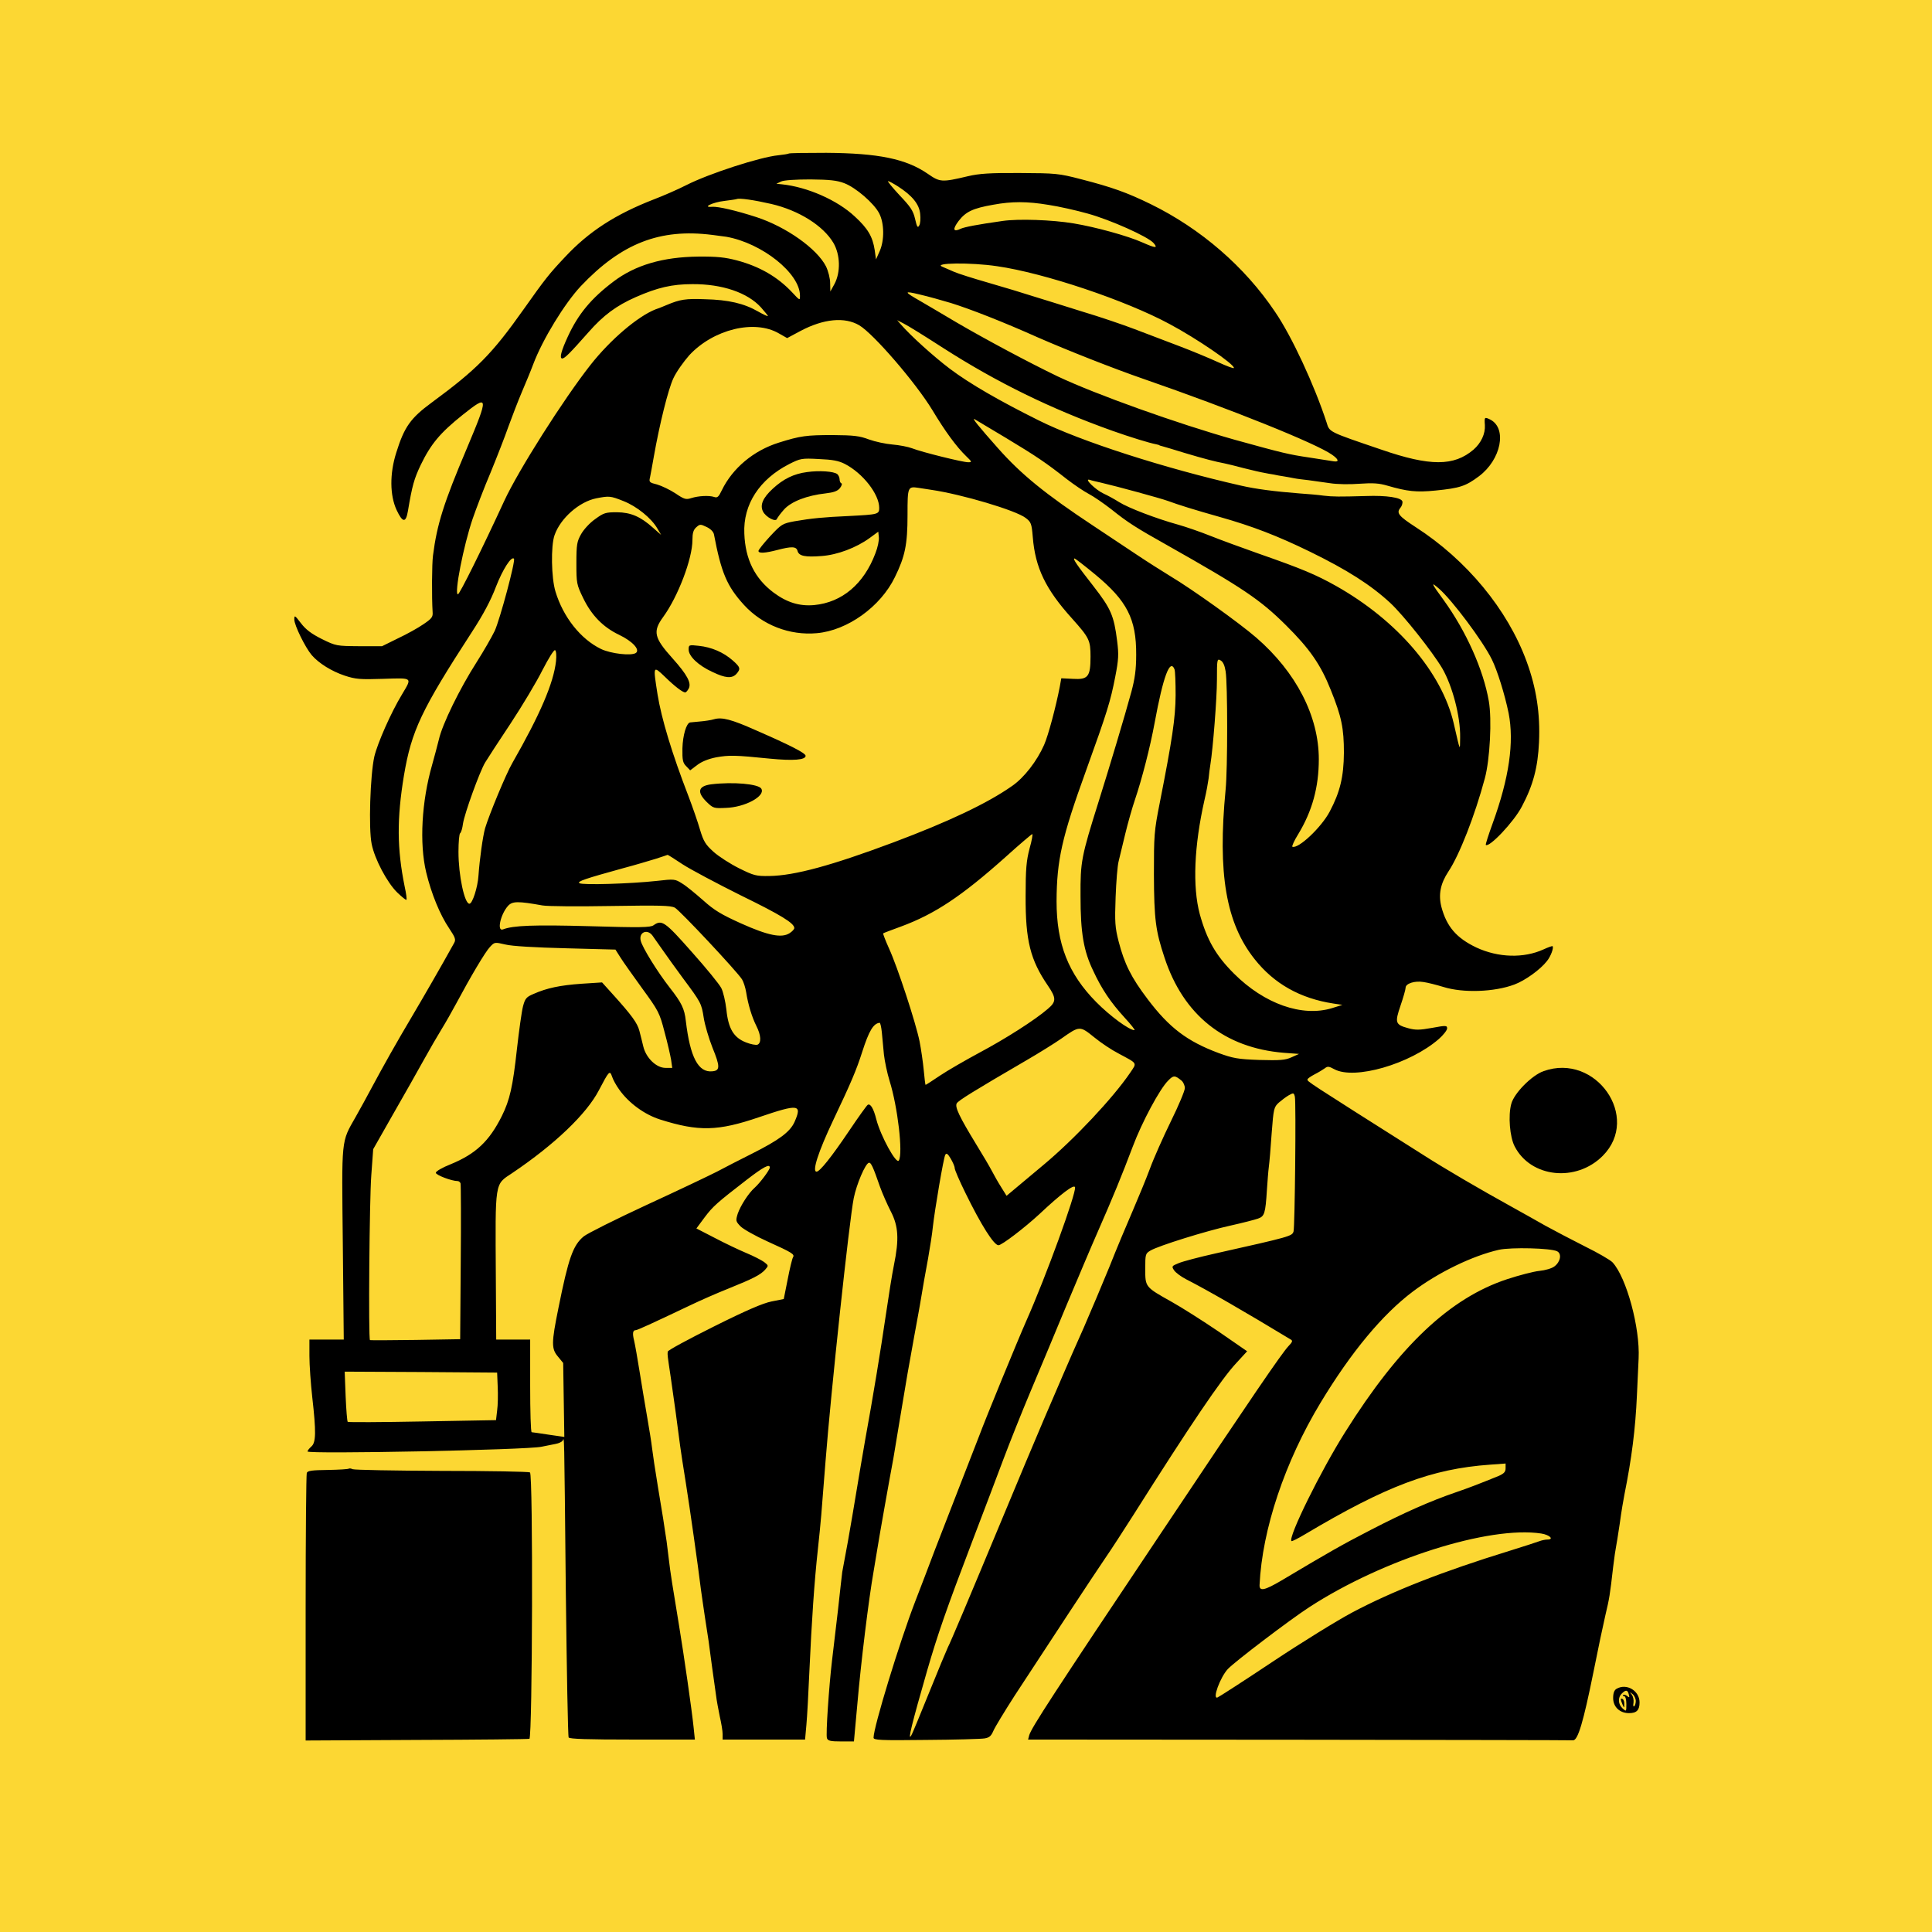 <?xml version="1.0" standalone="no"?>
<!DOCTYPE svg PUBLIC "-//W3C//DTD SVG 20010904//EN"
 "http://www.w3.org/TR/2001/REC-SVG-20010904/DTD/svg10.dtd">
<svg version="1.0" xmlns="http://www.w3.org/2000/svg"
 width="1024pt" height="1024pt" viewBox="0 0 1024 1024"
 preserveAspectRatio="xMidYMid meet">
<rect width="1024pt" height="1024pt" fill="#FCD733" />
<g transform="translate(0,1024) scale(0.1,-0.1)"
fill="#000000" stroke="none">
<path d="M4180 9426 c-3 -2 -27 -6 -55 -9 -95 -9 -367 -97 -487 -158 -45 -23
-123 -57 -173 -76 -203 -79 -344 -170 -470 -305 -85 -90 -106 -117 -220 -278
-167 -236 -247 -317 -486 -493 -113 -83 -146 -129 -189 -267 -35 -111 -34
-225 2 -303 32 -68 49 -70 60 -6 23 137 33 171 68 245 54 111 102 169 222 265
138 110 140 102 23 -176 -123 -290 -159 -404 -180 -569 -6 -43 -7 -221 -2
-301 2 -25 -5 -34 -48 -63 -27 -19 -88 -53 -135 -75 l-85 -42 -121 0 c-120 1
-123 1 -198 38 -56 28 -85 50 -111 84 -33 43 -35 44 -35 19 0 -30 58 -148 92
-188 38 -44 106 -86 175 -109 58 -19 81 -21 204 -17 159 5 154 9 100 -82 -59
-97 -130 -259 -147 -330 -22 -99 -31 -383 -14 -464 16 -80 82 -204 135 -256
25 -24 47 -42 49 -39 3 2 -1 33 -9 69 -41 202 -42 360 -4 590 40 237 92 347
360 760 60 92 101 169 128 241 36 92 81 162 95 148 10 -9 -75 -325 -102 -383
-16 -33 -59 -108 -96 -166 -89 -139 -182 -329 -200 -410 -9 -36 -25 -96 -36
-135 -55 -192 -68 -415 -31 -569 27 -112 73 -225 122 -297 32 -48 36 -59 26
-77 -68 -123 -164 -289 -222 -387 -82 -138 -154 -266 -215 -380 -23 -44 -62
-114 -85 -155 -78 -137 -74 -106 -68 -674 l5 -506 -91 0 -91 0 0 -87 c0 -49 7
-146 15 -218 21 -185 20 -241 -5 -262 -11 -10 -20 -21 -20 -26 0 -15 1164 8
1240 25 25 5 59 12 75 15 17 3 33 11 37 17 9 14 8 94 17 -805 5 -416 11 -761
15 -768 5 -8 102 -11 338 -11 l331 0 -7 67 c-9 89 -52 387 -77 538 -32 193
-47 286 -54 350 -11 92 -13 107 -21 155 -4 25 -8 52 -9 60 -1 8 -14 85 -28
170 -14 85 -28 178 -31 205 -3 28 -15 102 -26 165 -11 63 -29 171 -40 240 -11
69 -24 143 -29 164 -10 40 -7 56 9 56 8 0 83 34 291 133 52 25 141 64 199 87
134 54 170 73 195 100 19 22 19 22 -5 41 -14 10 -56 32 -95 48 -38 16 -114 52
-167 80 l-97 50 43 58 c45 60 66 78 225 201 87 67 121 85 121 64 0 -13 -53
-83 -80 -107 -33 -29 -75 -95 -90 -138 -11 -37 -11 -40 15 -67 15 -15 79 -51
143 -80 131 -59 145 -68 135 -84 -4 -6 -17 -58 -28 -116 l-21 -105 -65 -13
c-45 -9 -134 -47 -306 -133 -134 -67 -244 -126 -244 -133 -2 -17 -1 -22 16
-136 14 -95 37 -262 50 -365 3 -22 16 -110 30 -195 22 -139 64 -434 80 -565 4
-27 13 -93 21 -145 8 -52 17 -111 20 -130 2 -19 11 -80 18 -135 8 -55 17 -122
21 -150 3 -27 13 -78 20 -113 8 -35 15 -76 15 -93 l0 -29 219 0 218 0 7 78 c4
42 11 172 16 287 12 264 26 472 45 645 16 149 18 177 40 460 29 374 126 1279
150 1400 15 74 61 182 80 187 11 3 22 -20 59 -127 13 -36 39 -95 57 -130 41
-79 45 -148 17 -285 -10 -49 -29 -169 -43 -265 -27 -185 -68 -435 -110 -665
-13 -77 -34 -196 -45 -265 -11 -69 -32 -190 -46 -270 -15 -80 -28 -153 -30
-162 -1 -9 -12 -101 -23 -205 -12 -103 -26 -222 -31 -263 -16 -134 -34 -396
-27 -413 5 -14 20 -17 75 -17 l68 0 18 197 c19 221 60 555 86 703 5 30 14 84
20 120 8 53 66 380 85 480 2 14 18 106 34 205 38 230 45 269 77 445 15 80 28
154 30 165 17 101 26 155 43 245 10 58 22 132 25 165 10 92 57 368 66 384 6
11 13 7 29 -20 11 -19 21 -41 21 -50 0 -9 25 -67 56 -130 84 -172 152 -279
176 -279 18 0 139 93 216 164 116 109 186 162 190 143 6 -32 -152 -468 -258
-707 -49 -111 -217 -521 -250 -610 -18 -47 -65 -168 -105 -270 -40 -102 -98
-252 -130 -335 -31 -82 -78 -206 -105 -275 -82 -213 -220 -664 -220 -720 0
-13 34 -15 277 -12 153 1 293 5 311 8 25 4 35 12 47 40 8 19 59 103 113 187
186 285 421 642 479 727 32 46 99 150 150 230 301 476 467 722 546 806 l57 62
-152 105 c-84 57 -196 128 -248 157 -141 79 -140 78 -140 175 0 78 1 81 28 97
42 25 295 104 423 132 63 14 129 31 146 37 35 12 40 26 48 154 3 44 7 98 10
120 3 22 10 102 15 178 10 132 12 139 38 163 15 13 39 31 53 39 25 14 27 13
32 -8 7 -31 0 -690 -7 -714 -8 -25 -14 -27 -416 -117 -85 -19 -172 -42 -193
-51 -37 -15 -38 -17 -24 -38 8 -12 36 -33 63 -47 114 -58 318 -176 554 -319
13 -7 11 -13 -12 -37 -38 -42 -184 -255 -676 -992 -574 -858 -684 -1027 -697
-1069 l-6 -23 1435 -1 c790 -1 1444 -2 1453 -3 26 -2 55 97 108 359 24 121 53
258 64 305 21 88 24 106 41 255 6 50 13 97 15 105 2 8 11 65 20 125 8 61 20
130 25 155 38 189 58 345 66 525 4 83 8 170 9 195 8 162 -64 428 -138 509 -12
13 -78 51 -147 85 -69 35 -163 84 -210 110 -47 27 -128 72 -180 101 -163 90
-355 202 -467 274 -632 400 -613 388 -613 400 0 4 17 16 38 27 20 10 44 25 54
32 14 11 21 11 50 -5 107 -58 401 27 554 160 24 21 44 47 44 56 0 16 -5 17
-80 3 -66 -12 -88 -12 -125 -2 -70 19 -73 29 -42 120 15 44 27 86 27 95 0 22
48 38 95 30 22 -3 69 -15 105 -26 105 -33 271 -27 377 13 56 21 136 78 172
124 21 26 37 71 30 79 -2 2 -24 -6 -48 -17 -105 -48 -240 -44 -356 10 -105 50
-157 110 -185 214 -17 66 -6 124 37 189 58 87 140 296 193 494 27 100 38 313
21 409 -29 167 -120 370 -239 535 -68 93 -70 100 -25 61 69 -60 232 -277 280
-375 29 -58 69 -187 89 -285 30 -154 3 -343 -85 -585 -22 -60 -38 -111 -36
-113 17 -17 149 122 191 203 60 113 85 208 91 341 7 151 -14 288 -66 429 -101
275 -317 537 -589 712 -89 58 -102 74 -80 101 8 9 13 25 11 34 -5 21 -85 33
-193 29 -142 -4 -175 -4 -225 2 -27 4 -86 9 -130 12 -128 10 -229 23 -307 41
-402 91 -851 235 -1073 346 -209 104 -365 194 -470 273 -85 64 -209 176 -260
235 l-20 23 35 -18 c19 -9 114 -68 210 -130 284 -182 570 -322 895 -438 93
-33 196 -65 234 -72 9 -2 16 -4 16 -5 0 -1 7 -3 15 -5 8 -2 62 -18 120 -36
104 -31 162 -46 210 -55 14 -3 61 -14 105 -26 44 -11 91 -22 105 -24 14 -3 36
-7 50 -9 14 -3 39 -8 55 -10 17 -3 41 -7 55 -10 14 -3 48 -7 75 -10 28 -4 79
-11 114 -16 36 -6 106 -7 156 -3 71 5 104 3 148 -10 107 -31 154 -36 255 -26
130 13 160 23 231 76 117 88 150 253 60 300 -31 15 -32 14 -29 -29 3 -46 -20
-95 -60 -130 -104 -89 -231 -89 -489 0 -282 96 -274 92 -290 144 -64 196 -184
456 -273 586 -161 240 -394 441 -659 571 -127 62 -206 90 -369 132 -119 31
-134 32 -325 33 -158 1 -216 -3 -275 -17 -139 -33 -148 -32 -213 13 -115 79
-260 109 -537 111 -108 0 -198 -1 -200 -4z m295 -157 c61 -23 158 -107 185
-160 27 -52 28 -142 3 -199 l-20 -45 -7 50 c-11 71 -36 114 -106 178 -93 87
-252 156 -385 170 l-30 3 25 12 c15 7 77 11 155 11 102 -1 141 -5 180 -20z
m286 -18 c74 -48 111 -93 116 -144 3 -25 1 -53 -5 -62 -8 -15 -12 -8 -22 35
-10 44 -25 65 -83 126 -38 41 -65 74 -60 74 5 0 29 -13 54 -29z m-673 -92
c146 -34 275 -115 329 -206 37 -63 39 -156 6 -218 l-22 -40 -1 44 c0 25 -10
64 -22 89 -48 94 -210 209 -368 261 -108 35 -203 57 -235 55 -57 -5 2 24 64
31 31 4 61 8 66 10 15 6 91 -5 183 -26z m1470 -5 c53 -8 147 -29 207 -46 120
-33 319 -122 349 -156 25 -29 11 -28 -59 3 -78 35 -250 82 -365 101 -114 19
-292 25 -375 13 -135 -19 -201 -32 -222 -41 -41 -20 -46 -4 -12 41 38 49 75
67 184 86 98 18 179 18 293 -1z m-1783 -159 c33 -4 67 -9 75 -10 190 -34 390
-194 390 -312 0 -27 0 -27 -42 18 -76 81 -172 137 -293 169 -61 16 -105 21
-204 20 -188 -2 -334 -45 -449 -132 -118 -89 -187 -172 -242 -291 -36 -78 -46
-117 -30 -117 13 0 41 28 139 139 79 90 148 141 250 186 116 51 193 69 301 69
158 1 292 -45 363 -123 20 -23 37 -43 37 -46 0 -3 -24 8 -52 24 -75 43 -157
62 -281 65 -103 4 -133 -1 -202 -30 -17 -7 -43 -18 -59 -23 -95 -37 -241 -161
-347 -296 -143 -182 -382 -559 -456 -719 -117 -254 -237 -496 -246 -496 -21 0
30 259 78 400 18 52 60 163 95 245 34 83 77 193 95 245 19 52 50 133 70 180
20 47 48 114 61 149 50 133 167 323 252 414 216 228 420 307 697 272z m1510
-166 c250 -36 682 -181 915 -307 144 -77 340 -211 340 -232 0 -5 -37 9 -83 30
-46 21 -139 60 -208 86 -68 26 -173 66 -234 89 -60 23 -186 66 -280 94 -93 29
-210 66 -260 81 -49 16 -155 48 -235 71 -80 23 -163 49 -185 59 -22 10 -49 21
-60 26 -54 21 150 24 290 3z m-245 -195 c103 -32 279 -101 460 -182 160 -70
401 -165 560 -220 465 -161 915 -342 1000 -402 36 -25 39 -40 8 -35 -13 2 -70
11 -128 20 -109 16 -142 24 -395 94 -305 86 -736 240 -939 336 -150 72 -382
196 -536 286 -80 47 -165 98 -190 112 -91 52 -92 57 -5 36 44 -10 118 -31 165
-45z m-486 -118 c76 -45 300 -305 388 -450 66 -110 127 -194 179 -244 31 -30
32 -32 10 -32 -28 0 -243 53 -297 74 -21 8 -68 17 -104 20 -36 3 -92 15 -125
27 -50 19 -81 22 -190 23 -142 0 -172 -4 -287 -40 -134 -42 -245 -135 -302
-252 -17 -36 -24 -42 -41 -36 -27 9 -83 6 -121 -6 -28 -9 -37 -7 -84 25 -29
19 -73 40 -97 47 -41 10 -44 13 -38 37 3 14 12 63 20 109 31 176 77 360 104
417 15 33 54 88 85 123 128 137 345 190 474 115 l44 -25 71 38 c123 65 234 75
311 30z m776 -596 c166 -100 214 -133 325 -220 39 -30 91 -65 116 -78 25 -13
79 -50 120 -82 86 -69 130 -97 294 -189 402 -227 494 -289 631 -425 126 -125
184 -209 237 -342 58 -143 70 -205 70 -334 -1 -128 -21 -209 -75 -311 -44 -84
-166 -199 -198 -187 -4 2 9 32 31 67 74 122 109 249 109 397 0 228 -120 461
-331 644 -91 79 -342 258 -454 325 -44 27 -125 78 -180 115 -55 37 -158 105
-230 153 -254 168 -383 273 -506 412 -102 115 -141 163 -123 153 5 -3 79 -47
164 -98z m-852 -139 c95 -49 182 -160 182 -233 0 -34 -6 -35 -161 -43 -133 -6
-197 -12 -289 -28 -63 -12 -68 -15 -128 -79 -34 -37 -62 -72 -62 -78 0 -14 35
-12 100 5 76 20 101 19 107 -5 7 -27 40 -34 128 -27 83 6 184 44 255 96 l45
33 3 -29 c2 -16 -6 -55 -18 -85 -61 -163 -177 -261 -325 -275 -78 -7 -145 14
-216 67 -98 74 -149 175 -154 312 -7 154 80 288 239 369 58 29 65 31 156 26
72 -3 105 -9 138 -26z m1357 -99 c90 -21 313 -82 355 -97 54 -20 140 -47 275
-85 173 -49 304 -99 480 -185 196 -96 320 -175 423 -270 71 -66 223 -258 276
-347 54 -93 97 -256 95 -366 -1 -75 2 -82 -34 74 -63 270 -299 545 -623 728
-107 60 -180 91 -412 172 -85 30 -200 72 -255 94 -55 22 -131 48 -170 59 -116
32 -265 89 -314 120 -25 16 -62 36 -82 45 -43 20 -106 82 -74 73 11 -4 38 -10
60 -15z m-900 -38 c164 -24 449 -109 501 -149 29 -22 32 -30 38 -102 13 -162
68 -276 207 -430 92 -103 99 -116 99 -203 0 -107 -13 -123 -94 -118 l-61 3 -8
-45 c-21 -108 -61 -258 -83 -308 -38 -86 -106 -174 -170 -218 -131 -92 -336
-189 -629 -299 -326 -122 -523 -176 -657 -178 -71 -1 -82 2 -161 41 -46 23
-107 62 -135 87 -43 39 -53 55 -72 118 -11 39 -39 119 -61 177 -87 225 -143
410 -164 540 -24 153 -24 153 38 94 52 -51 95 -84 109 -84 4 0 12 9 18 20 16
29 -7 73 -85 160 -99 110 -106 143 -50 220 78 107 155 308 155 408 0 36 5 54
20 67 19 17 22 18 55 2 21 -10 36 -25 39 -39 39 -205 69 -275 159 -374 98
-107 242 -163 386 -150 162 14 338 140 414 297 54 110 67 173 67 330 0 150 1
152 60 143 14 -2 43 -7 65 -10z m-1630 -60 c71 -28 148 -91 179 -145 l20 -34
-42 37 c-67 60 -118 82 -192 83 -60 0 -70 -3 -115 -36 -28 -19 -61 -55 -75
-80 -22 -39 -25 -55 -25 -154 0 -106 1 -113 36 -185 44 -91 105 -154 191 -195
71 -34 112 -79 88 -96 -24 -16 -131 -4 -184 21 -108 52 -201 169 -242 305 -22
72 -25 241 -5 298 31 90 131 178 222 196 68 13 74 13 144 -15z m2500 -389
c168 -139 218 -235 217 -425 0 -80 -7 -127 -25 -195 -35 -129 -118 -405 -173
-580 -93 -296 -98 -321 -97 -505 0 -194 16 -290 68 -397 45 -97 92 -166 166
-247 33 -36 57 -66 52 -66 -28 0 -130 75 -203 149 -148 150 -210 308 -210 534
1 219 28 339 156 692 113 313 130 369 155 498 18 92 19 119 10 190 -17 135
-33 171 -127 292 -86 110 -110 145 -99 145 4 0 53 -38 110 -85z m-2858 -459
c-13 -117 -84 -282 -232 -541 -33 -57 -122 -272 -144 -345 -12 -43 -29 -164
-35 -251 -4 -62 -32 -149 -48 -149 -26 0 -58 150 -58 275 0 52 4 96 9 99 5 3
12 26 15 51 9 56 88 274 117 323 12 20 73 114 135 207 62 94 138 221 169 283
33 64 61 109 67 106 6 -4 8 -28 5 -58z m3549 -54 c11 -65 11 -518 0 -627 -43
-446 2 -708 154 -899 103 -130 241 -208 418 -235 l47 -7 -54 -17 c-159 -49
-360 22 -521 183 -96 96 -143 178 -181 315 -39 146 -30 361 25 605 10 41 19
93 22 115 2 22 6 54 9 71 14 86 35 352 35 452 0 108 1 112 19 102 13 -7 22
-26 27 -58z m-271 11 c4 -10 6 -72 6 -138 -1 -122 -18 -235 -84 -570 -30 -151
-31 -172 -31 -380 1 -238 9 -299 56 -440 100 -305 318 -479 632 -505 l81 -6
-40 -18 c-33 -15 -60 -17 -170 -14 -115 4 -140 9 -217 37 -166 62 -261 134
-375 285 -88 116 -123 187 -154 306 -19 75 -21 102 -16 235 3 82 10 168 16
190 5 22 21 87 35 145 14 58 37 139 51 180 37 109 81 279 105 410 45 244 81
341 105 283z m-768 -950 c-17 -65 -21 -108 -21 -253 -1 -236 25 -338 118 -474
45 -66 45 -85 0 -123 -68 -59 -225 -159 -364 -233 -74 -40 -168 -94 -208 -121
-40 -27 -74 -49 -76 -49 -2 0 -6 35 -10 78 -4 42 -14 111 -22 152 -20 99 -117
395 -162 493 -19 42 -33 79 -31 80 2 2 45 18 94 36 179 66 321 160 555 369 74
67 138 121 141 121 4 1 -2 -34 -14 -76z m-1839 -84 c43 -28 181 -101 307 -164
213 -104 285 -148 285 -174 0 -6 -11 -18 -25 -27 -42 -27 -113 -13 -258 52
-104 47 -141 69 -200 122 -40 35 -89 76 -111 89 -38 24 -41 25 -135 14 -137
-15 -394 -23 -410 -12 -14 9 31 24 234 80 61 16 137 39 170 49 33 11 62 20 63
21 2 1 38 -22 80 -50z m-743 -218 c28 -5 191 -6 363 -3 257 4 317 3 339 -9 26
-14 328 -336 356 -380 8 -13 18 -44 22 -69 10 -64 30 -130 54 -178 25 -49 27
-90 6 -99 -9 -3 -36 2 -61 12 -65 25 -94 73 -104 174 -5 43 -17 95 -27 114
-10 20 -80 106 -156 191 -143 162 -159 173 -203 142 -16 -12 -71 -13 -339 -5
-296 8 -405 4 -459 -17 -34 -13 -13 81 27 125 23 25 53 25 182 2z m582 -158
c7 -10 32 -45 55 -78 23 -33 71 -100 108 -150 96 -129 98 -133 110 -210 6 -38
27 -109 46 -157 41 -100 41 -122 1 -126 -76 -9 -119 74 -142 267 -7 65 -23 97
-85 176 -65 83 -146 214 -154 249 -11 44 33 64 61 29z m-459 -69 l264 -7 26
-41 c14 -23 67 -97 116 -165 86 -118 92 -129 118 -230 16 -58 31 -125 35 -148
l6 -43 -36 0 c-48 0 -102 52 -117 112 -6 24 -15 62 -21 84 -11 42 -40 82 -142
195 l-56 62 -108 -7 c-115 -8 -185 -23 -255 -54 -38 -16 -45 -24 -56 -66 -7
-27 -21 -128 -32 -225 -22 -201 -38 -271 -80 -356 -67 -134 -138 -201 -272
-256 -43 -17 -78 -37 -78 -45 0 -12 84 -44 116 -44 6 0 13 -6 15 -12 2 -7 3
-196 1 -420 l-3 -406 -237 -4 c-130 -2 -239 -2 -241 -1 -9 5 -3 748 7 875 l10
137 104 183 c58 101 131 230 163 288 32 58 75 132 96 166 21 34 55 94 77 135
76 142 154 274 179 300 24 26 25 26 81 13 35 -9 159 -16 320 -20z m1676 -446
c3 -29 8 -82 11 -117 4 -35 17 -98 30 -140 43 -137 72 -385 49 -422 -13 -22
-96 129 -119 217 -15 60 -32 87 -46 78 -5 -3 -49 -64 -98 -137 -95 -141 -156
-217 -173 -217 -25 0 9 105 87 270 96 202 124 268 155 365 36 112 59 150 92
154 4 1 9 -23 12 -51z m1127 -27 c34 -28 91 -66 128 -85 102 -55 98 -47 61
-102 -91 -134 -297 -353 -459 -488 -40 -33 -101 -84 -135 -113 l-61 -51 -28
45 c-16 25 -38 64 -50 87 -12 23 -49 86 -83 141 -89 146 -114 198 -103 217 9
15 84 62 369 228 69 40 152 92 185 115 98 69 98 69 176 6z m-2519 -276 c51
-72 135 -133 218 -159 203 -64 305 -62 524 13 209 71 229 69 187 -26 -24 -53
-83 -96 -226 -168 -60 -30 -144 -73 -185 -95 -41 -21 -209 -101 -372 -176
-164 -76 -314 -151 -334 -167 -57 -47 -81 -115 -134 -379 -38 -187 -38 -217
-2 -259 l27 -33 3 -196 3 -196 -83 12 c-46 7 -86 13 -90 13 -5 1 -8 111 -8
246 l0 245 -90 0 -90 0 -2 333 c-3 511 -7 487 86 549 226 152 395 314 460 439
54 103 58 108 70 73 5 -16 22 -47 38 -69z m2981 47 c9 -8 17 -26 17 -39 0 -14
-33 -93 -74 -176 -41 -84 -91 -196 -111 -251 -20 -54 -62 -155 -92 -225 -30
-69 -86 -202 -123 -296 -38 -93 -99 -237 -135 -320 -37 -82 -87 -197 -112
-255 -25 -58 -70 -163 -101 -235 -67 -158 -116 -274 -214 -510 -186 -447 -281
-672 -294 -696 -7 -15 -52 -122 -99 -239 -47 -116 -89 -219 -95 -228 -21 -36
3 62 84 343 56 193 101 323 241 690 59 154 133 350 165 435 32 85 95 243 140
350 45 107 131 312 190 455 60 143 136 323 170 400 77 175 127 297 184 448 48
128 143 306 188 350 28 29 36 28 71 -1z m1990 -904 c26 -13 18 -56 -14 -80
-14 -11 -49 -21 -80 -24 -30 -3 -107 -23 -171 -44 -303 -100 -571 -353 -858
-810 -129 -204 -304 -559 -285 -578 2 -3 35 14 72 36 430 256 671 347 981 369
l82 6 0 -25 c0 -19 -8 -28 -37 -41 -109 -44 -155 -62 -228 -87 -134 -46 -272
-107 -450 -199 -153 -79 -218 -116 -473 -268 -90 -53 -118 -59 -116 -23 14
294 134 652 323 965 163 270 329 469 490 590 134 101 315 189 456 221 65 14
275 9 308 -8z m-5615 -718 c2 -41 1 -98 -3 -126 l-6 -51 -391 -7 c-214 -4
-392 -5 -395 -2 -3 3 -8 64 -11 136 l-5 130 404 -2 404 -3 3 -75z m5531 -778
c45 -7 70 -32 32 -32 -11 0 -30 -4 -43 -9 -13 -5 -84 -28 -158 -51 -351 -108
-619 -213 -832 -326 -79 -42 -269 -159 -422 -261 -153 -102 -285 -187 -293
-190 -29 -11 14 107 55 151 38 40 330 262 432 328 391 254 953 432 1229 390z"/>
<path d="M4278 7738 c-70 -9 -126 -36 -183 -89 -52 -48 -68 -86 -51 -120 15
-30 68 -58 74 -39 3 7 20 30 38 50 38 42 121 74 220 85 43 5 63 12 76 28 9 12
13 24 8 25 -6 2 -10 12 -10 22 0 9 -6 22 -12 27 -19 15 -95 20 -160 11z"/>
<path d="M3650 6797 c0 -35 51 -84 125 -118 70 -34 105 -36 128 -11 24 27 21
36 -20 72 -49 43 -112 70 -179 77 -53 6 -54 5 -54 -20z"/>
<path d="M3785 6428 c-16 -5 -50 -10 -75 -12 -25 -2 -48 -5 -52 -5 -20 -3 -39
-68 -41 -137 -1 -63 2 -77 20 -95 l21 -22 37 28 c23 18 60 33 101 41 68 12 98
12 285 -7 123 -12 189 -7 189 15 0 14 -77 54 -265 136 -128 57 -178 70 -220
58z"/>
<path d="M3770 6083 c-70 -9 -78 -41 -24 -94 34 -33 38 -34 101 -31 102 3 212
63 188 102 -15 25 -149 37 -265 23z"/>
<path d="M8182 4563 c-63 -22 -157 -117 -172 -174 -17 -62 -8 -175 18 -225 85
-166 326 -192 467 -50 203 204 -37 547 -313 449z"/>
<path d="M1849 2456 c-3 -3 -53 -6 -111 -7 -84 -1 -108 -4 -112 -16 -3 -8 -6
-330 -6 -716 l0 -702 587 3 c324 1 593 4 599 6 16 6 20 1401 3 1412 -7 4 -217
8 -468 8 -251 1 -463 5 -472 9 -8 4 -17 5 -20 3z"/>
<path d="M8568 1289 c-12 -7 -18 -22 -18 -49 0 -47 35 -80 84 -80 41 0 56 16
56 57 0 62 -69 103 -122 72z m65 -30 c5 -17 3 -18 -9 -8 -8 6 -17 9 -21 5 -3
-3 -1 -6 5 -6 7 0 12 -17 12 -42 0 -40 0 -41 -20 -23 -24 22 -26 58 -4 79 21
21 31 20 37 -5z m37 -35 c0 -12 -4 -25 -9 -28 -4 -3 -6 6 -3 19 2 14 -2 33 -9
43 -13 15 -12 16 4 3 9 -7 17 -24 17 -37z"/>
<path d="M8591 1233 c0 -4 4 -17 9 -28 8 -19 9 -19 9 2 1 12 -3 25 -9 28 -5 3
-10 3 -9 -2z"/>
</g>
</svg>
